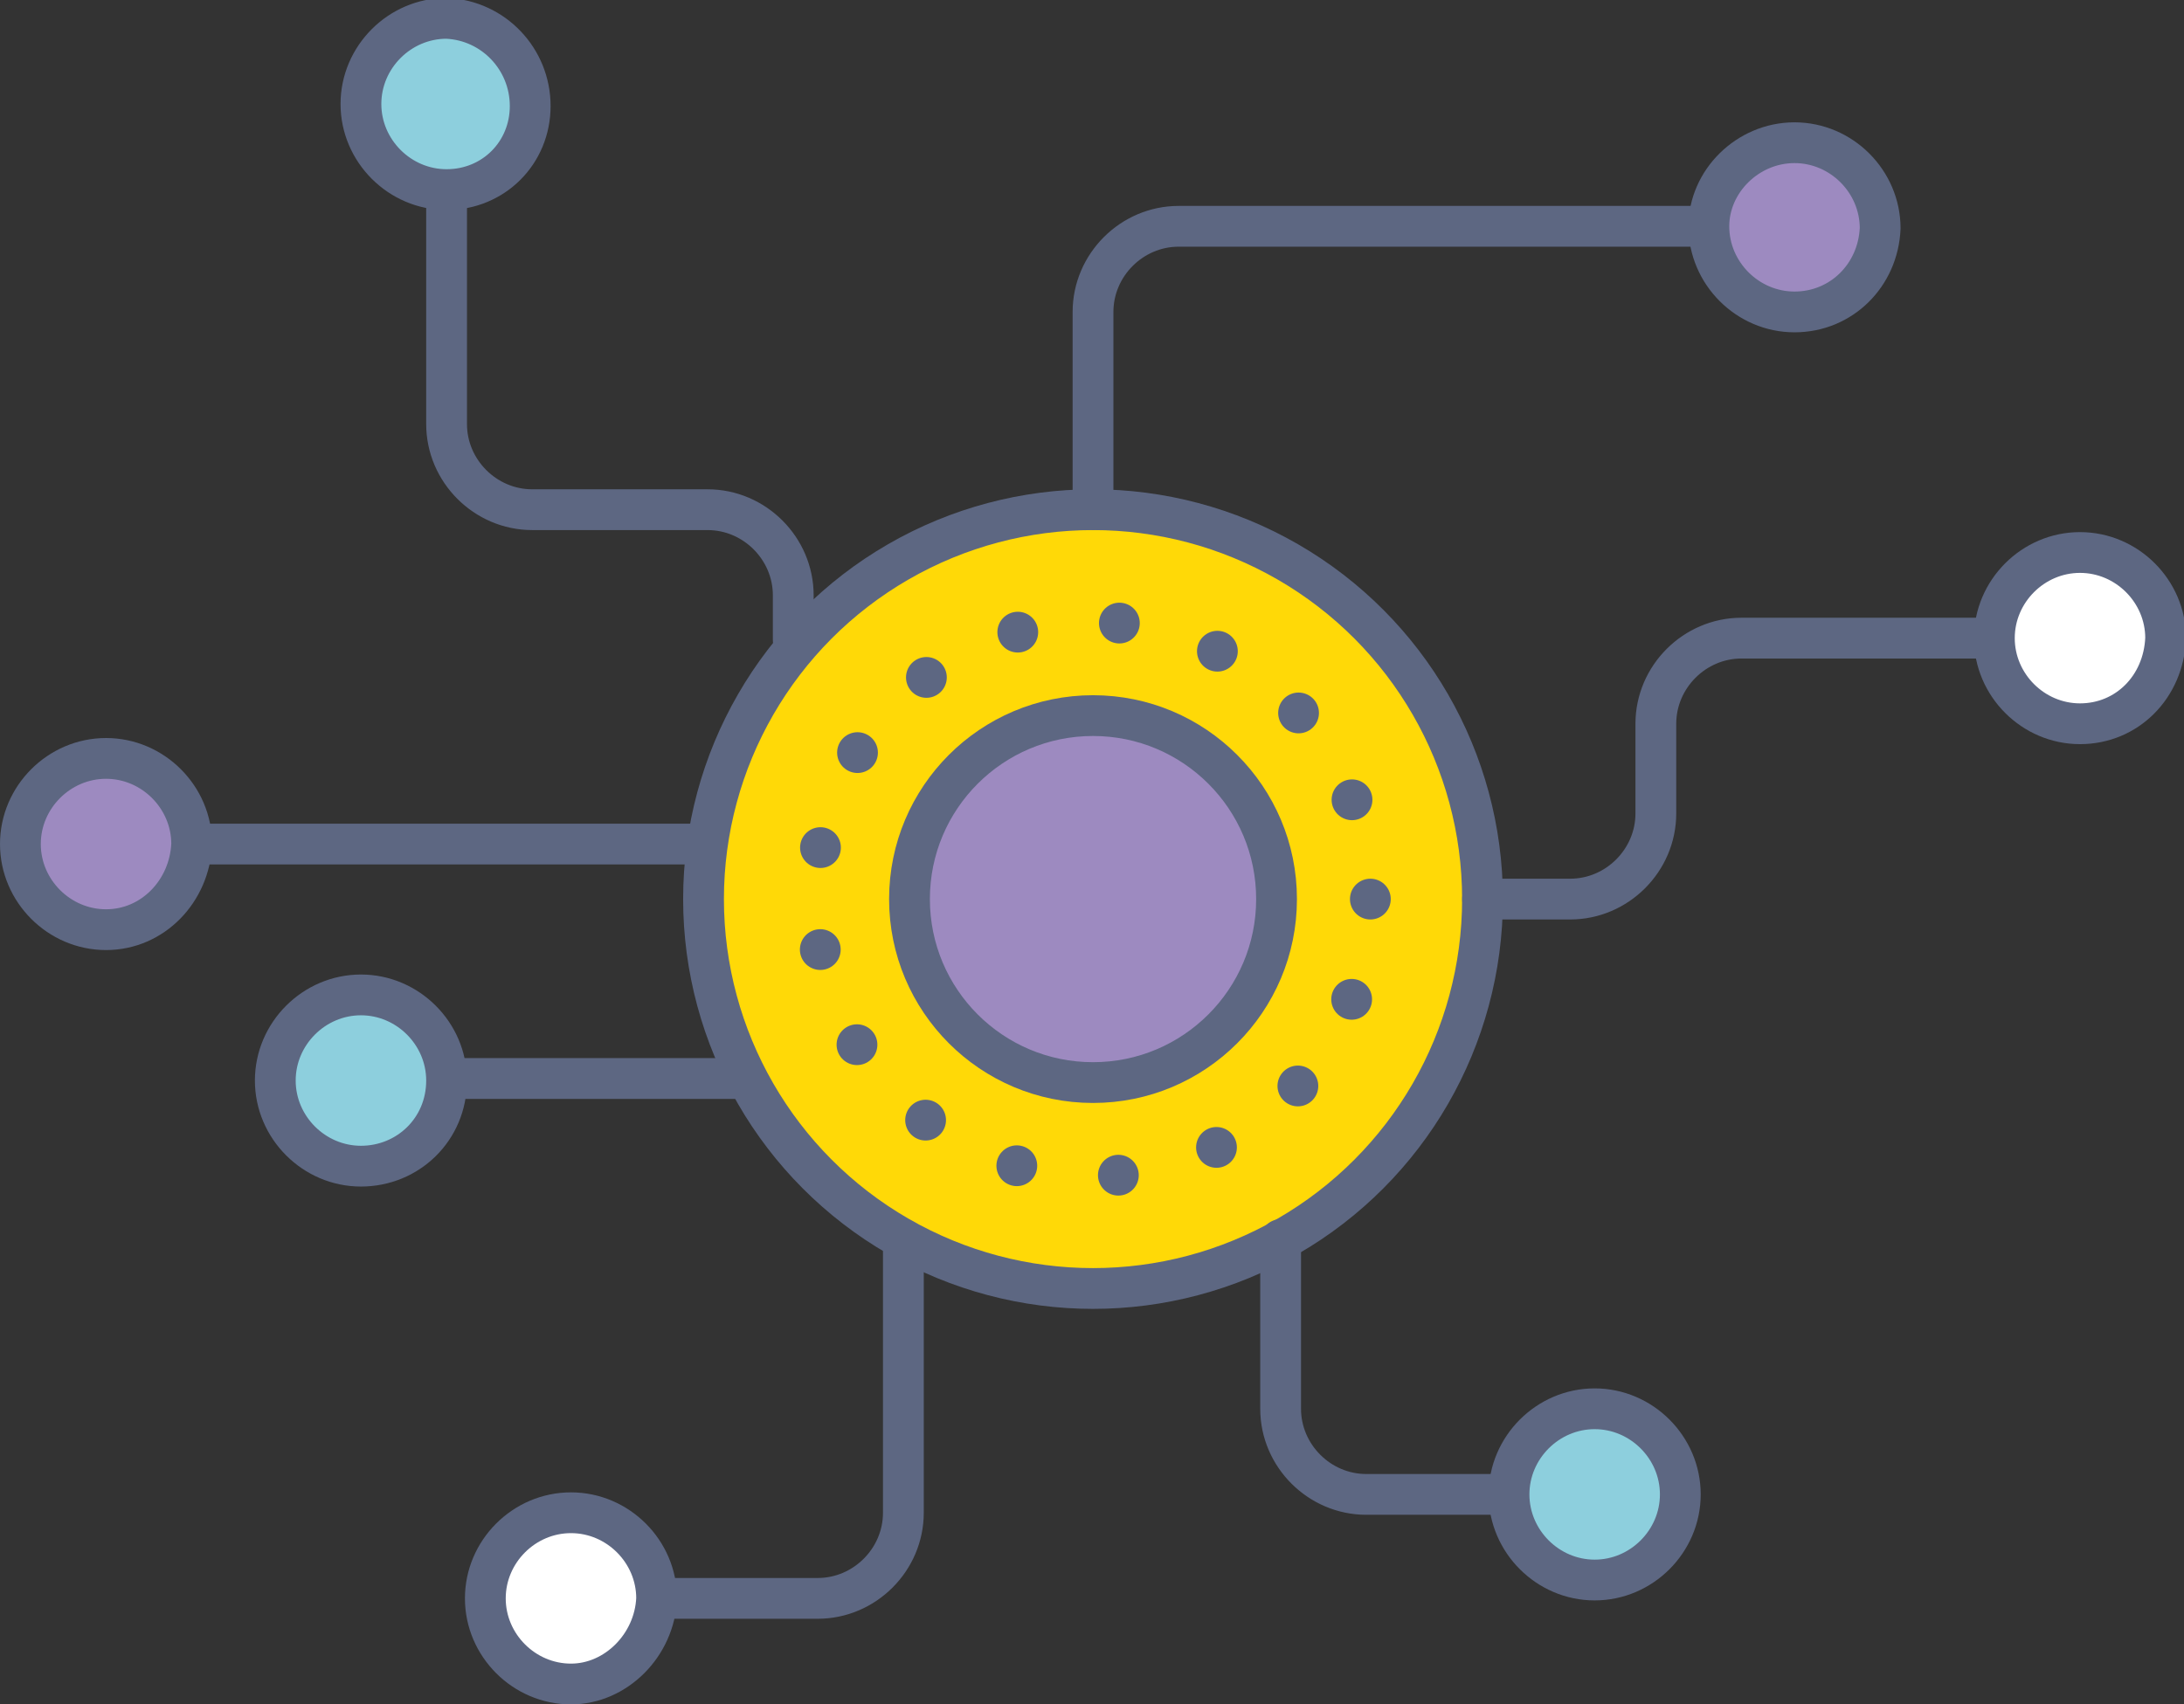<?xml version="1.0" encoding="utf-8"?>
<!-- Generator: Adobe Illustrator 19.2.1, SVG Export Plug-In . SVG Version: 6.00 Build 0)  -->
<svg version="1.1" id="Layer_1" xmlns="http://www.w3.org/2000/svg" xmlns:xlink="http://www.w3.org/1999/xlink" x="0px" y="0px"
	 viewBox="0 0 107.1 83.6" style="enable-background:new 0 0 107.1 83.6;" xml:space="preserve">
<rect x="0" y="0" width="107.1" height="83.6" fill="#333333" stroke="none"/>
<style type="text/css">
	.st0{fill:#FFD907;stroke:#5D6782;stroke-width:2;stroke-linecap:round;stroke-linejoin:round;}
	.st1{fill:#FFD907;}
	.st2{fill:none;stroke:#5D6782;stroke-width:2;stroke-linecap:round;stroke-linejoin:round;stroke-dasharray:0,5.03;}
	.st3{fill:#9D8AC0;stroke:#5D6782;stroke-width:2;stroke-linecap:round;stroke-linejoin:round;}
	.st4{fill:none;stroke:#5D6782;stroke-width:2;stroke-linecap:round;stroke-linejoin:round;}
	.st5{fill:#8DCFDD;stroke:#5D6782;stroke-width:2;stroke-linecap:round;stroke-linejoin:round;}
	.st6{fill:#FFFFFF;stroke:#5D6782;stroke-width:2;stroke-linecap:round;stroke-linejoin:round;}
</style>
<g>
	<circle class="st0" cx="53.6" cy="44.1" r="19.1"/>
	<g>
		<circle class="st1" cx="53.6" cy="44.1" r="13.6"/>
		<circle class="st2" cx="53.6" cy="44.1" r="13.6"/>
	</g>
	<circle class="st3" cx="53.6" cy="44.1" r="9"/>
	<path class="st4" d="M21.9,9.3v11.5c0,2.3,1.9,4.2,4.2,4.2h8.6c2.3,0,4.2,1.9,4.2,4.2v2.2"/>
	<path class="st4" d="M53.6,25v-9.7c0-2.3,1.9-4.2,4.2-4.2h27"/>
	<path class="st4" d="M72.7,44.1H77c2.3,0,4.2-1.9,4.2-4.2v-4.4c0-2.3,1.9-4.2,4.2-4.2h13.4"/>
	<path class="st4" d="M62.8,60.8v8.3c0,2.3,1.9,4.2,4.2,4.2H75"/>
	<path class="st4" d="M44.3,60.8v13.4c0,2.3-1.9,4.2-4.2,4.2h-9.3"/>
	<line class="st4" x1="36.6" y1="52.9" x2="19.3" y2="52.9"/>
	<line class="st4" x1="34.4" y1="41.4" x2="9.3" y2="41.4"/>
	<path class="st3" d="M5.2,45.6L5.2,45.6c-2.3,0-4.2-1.9-4.2-4.2v0c0-2.3,1.9-4.2,4.2-4.2h0c2.3,0,4.2,1.9,4.2,4.2v0
		C9.3,43.7,7.5,45.6,5.2,45.6z"/>
	<path class="st5" d="M21.9,9.3L21.9,9.3c-2.3,0-4.2-1.9-4.2-4.2v0c0-2.3,1.9-4.2,4.2-4.2h0C24.2,1,26,2.9,26,5.2v0
		C26,7.5,24.2,9.3,21.9,9.3z"/>
	<path class="st3" d="M88,15.3L88,15.3c-2.3,0-4.2-1.9-4.2-4.2v0C83.8,8.9,85.7,7,88,7h0c2.3,0,4.2,1.9,4.2,4.2v0
		C92.1,13.5,90.3,15.3,88,15.3z"/>
	<path class="st6" d="M28,82.6L28,82.6c-2.3,0-4.2-1.9-4.2-4.2v0c0-2.3,1.9-4.2,4.2-4.2h0c2.3,0,4.2,1.9,4.2,4.2v0
		C32.1,80.7,30.2,82.6,28,82.6z"/>
	<path class="st5" d="M17.7,57.2L17.7,57.2c-2.3,0-4.2-1.9-4.2-4.2v0c0-2.3,1.9-4.2,4.2-4.2h0c2.3,0,4.2,1.9,4.2,4.2v0
		C21.9,55.4,20,57.2,17.7,57.2z"/>
	<path class="st5" d="M78.2,77.5L78.2,77.5c-2.3,0-4.2-1.9-4.2-4.2v0c0-2.3,1.9-4.2,4.2-4.2h0c2.3,0,4.2,1.9,4.2,4.2v0
		C82.4,75.6,80.5,77.5,78.2,77.5z"/>
	<path class="st6" d="M102,35.5L102,35.5c-2.3,0-4.2-1.9-4.2-4.2v0c0-2.3,1.9-4.2,4.2-4.2h0c2.3,0,4.2,1.9,4.2,4.2v0
		C106.1,33.7,104.3,35.5,102,35.5z"/>
</g>
</svg>
